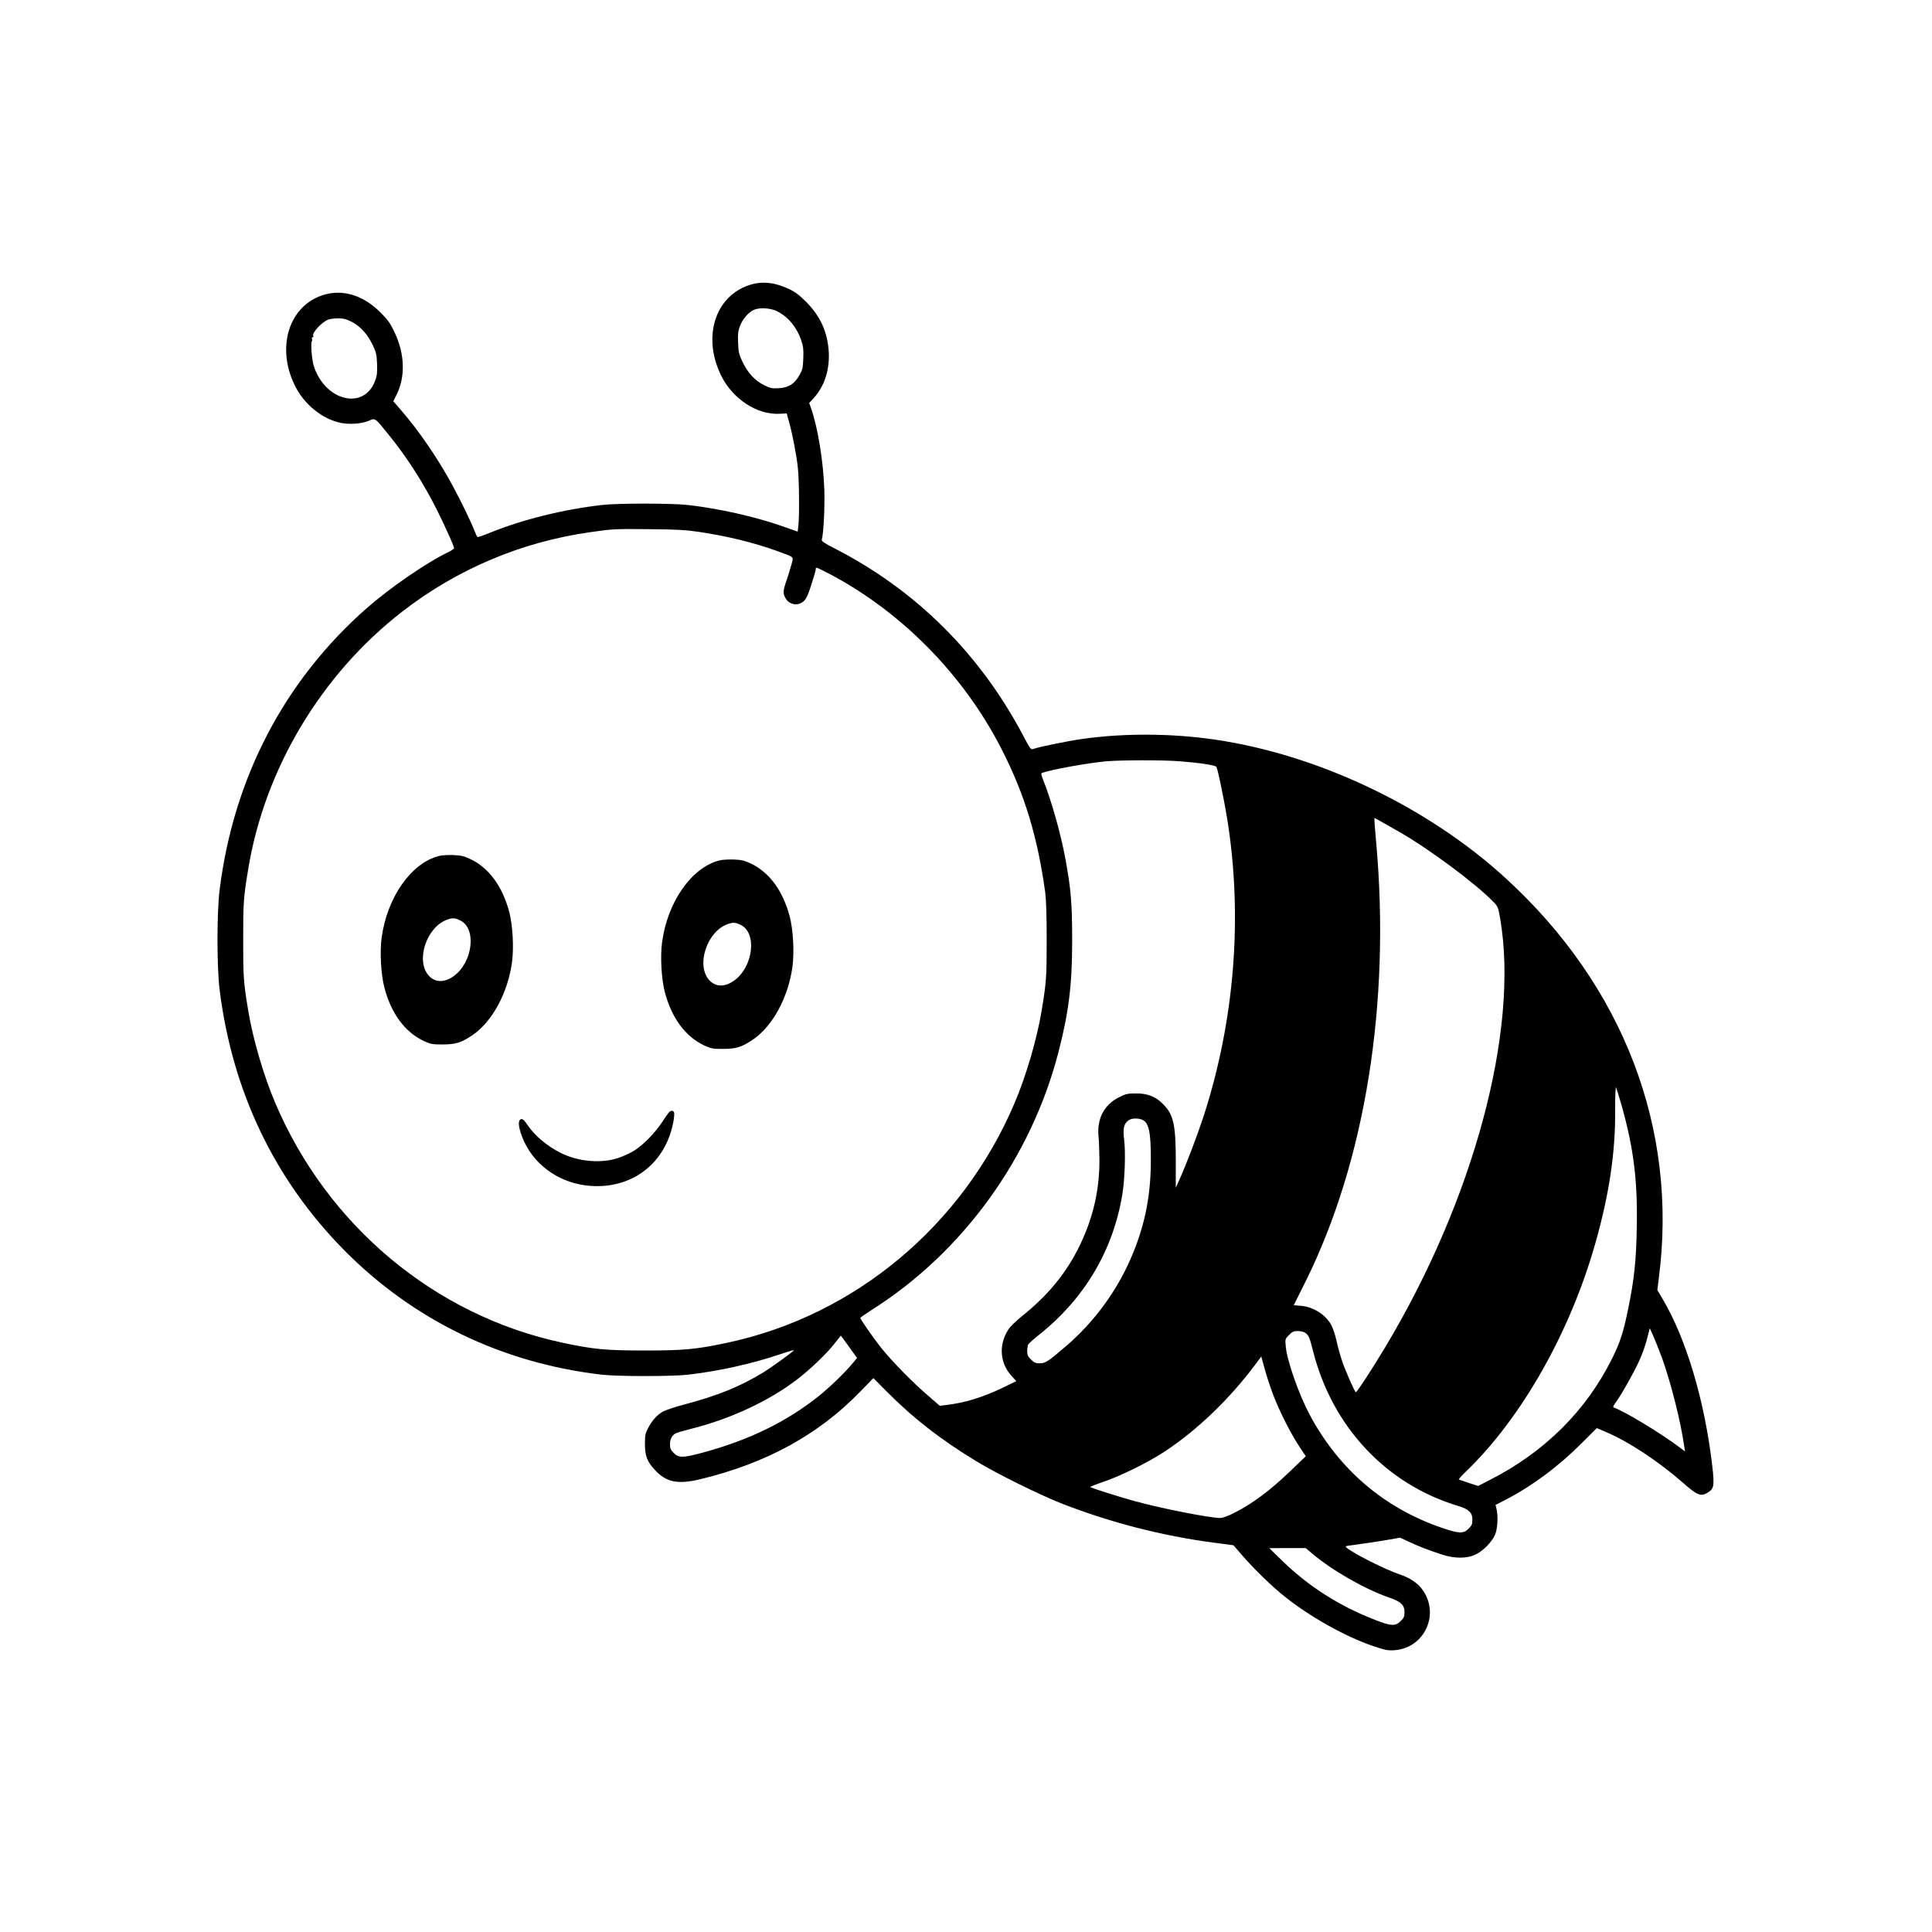<?xml version="1.0" standalone="no"?>
<!DOCTYPE svg PUBLIC "-//W3C//DTD SVG 20010904//EN"
 "http://www.w3.org/TR/2001/REC-SVG-20010904/DTD/svg10.dtd">
<svg version="1.0" xmlns="http://www.w3.org/2000/svg"
 width="1736pt" height="1736pt" viewBox="0 0 1736 1736"
 preserveAspectRatio="xMidYMid meet">
<g transform="translate(0,1736) scale(0.1,-0.1)"
fill="#000000" stroke="none">
<path d="M6728 14797 c-304 -104 -416 -464 -251 -806 103 -214 324 -360 528
-349 l64 3 21 -75 c31 -113 68 -303 79 -412 12 -110 15 -428 5 -517 l-6 -58
-142 50 c-251 87 -560 156 -841 189 -144 17 -636 17 -780 0 -348 -40 -715
-132 -1010 -252 -53 -22 -101 -38 -105 -35 -4 2 -15 26 -25 52 -30 80 -128
280 -200 413 -132 243 -300 488 -462 675 l-69 80 28 55 c83 164 76 373 -19
569 -37 78 -59 109 -127 176 -154 153 -336 208 -509 155 -308 -95 -427 -464
-260 -809 83 -174 250 -309 421 -342 80 -15 187 -6 248 21 58 25 49 31 185
-137 162 -201 307 -428 428 -671 72 -144 151 -320 151 -336 0 -7 -21 -22 -47
-35 -198 -94 -527 -321 -739 -507 -740 -651 -1197 -1527 -1321 -2534 -25 -204
-25 -686 0 -890 113 -913 491 -1706 1118 -2342 622 -630 1420 -1016 2314
-1120 144 -17 636 -17 780 0 278 32 580 100 827 184 70 24 124 40 121 35 -11
-17 -202 -155 -284 -205 -211 -126 -399 -202 -703 -283 -83 -22 -169 -51 -192
-64 -51 -30 -96 -80 -131 -148 -24 -45 -28 -63 -28 -142 0 -108 20 -159 91
-235 103 -110 205 -130 409 -81 591 143 1058 399 1431 783 l122 125 113 -114
c242 -245 497 -443 820 -638 176 -107 553 -293 749 -371 434 -171 911 -295
1379 -356 l174 -23 87 -100 c105 -120 254 -265 370 -358 226 -182 548 -363
799 -448 111 -37 132 -41 192 -37 273 20 412 332 245 551 -42 55 -110 100
-193 128 -155 51 -510 236 -490 255 2 2 42 9 88 14 46 6 155 22 242 36 l158
27 77 -36 c86 -40 177 -76 297 -115 115 -38 228 -38 306 1 67 32 142 109 172
175 23 51 30 164 14 233 l-9 36 102 53 c237 124 470 299 676 506 l132 132 88
-38 c197 -83 468 -262 688 -455 129 -113 159 -125 222 -86 55 33 60 63 40 235
-67 584 -234 1148 -449 1508 l-45 77 13 103 c175 1342 -317 2628 -1375 3596
-676 619 -1613 1077 -2517 1231 -416 72 -891 79 -1296 20 -132 -19 -385 -71
-433 -89 -21 -8 -27 0 -88 116 -389 738 -965 1311 -1694 1685 -91 46 -121 66
-118 78 16 55 28 288 23 451 -9 256 -59 563 -121 737 l-15 42 40 43 c96 106
144 251 136 413 -10 178 -74 322 -202 451 -62 62 -98 90 -155 117 -132 62
-247 73 -362 34z m249 -231 c101 -48 182 -144 223 -266 18 -53 21 -82 18 -160
-3 -84 -7 -102 -34 -150 -45 -80 -97 -113 -185 -118 -62 -4 -77 -1 -133 27
-82 40 -147 111 -194 209 -32 68 -37 87 -40 172 -3 79 0 105 17 151 24 62 77
124 125 145 51 22 143 17 203 -10z m-3820 -96 c79 -40 145 -112 191 -208 32
-68 37 -87 40 -172 3 -79 0 -105 -18 -153 -99 -264 -444 -183 -549 129 -19 56
-32 217 -18 230 3 3 3 12 0 20 -3 8 0 14 7 14 6 0 8 4 5 10 -16 26 73 124 136
149 13 5 51 10 85 10 48 1 73 -5 121 -29z m3123 -1889 c263 -40 495 -97 705
-173 160 -59 147 -45 124 -129 -11 -40 -31 -103 -44 -142 -30 -85 -31 -112 -5
-155 35 -57 108 -69 159 -26 24 20 39 50 71 149 22 68 40 131 40 140 0 20 1
20 73 -16 671 -338 1252 -921 1600 -1607 205 -402 320 -782 389 -1282 8 -63
13 -207 13 -425 0 -335 -3 -381 -46 -640 -42 -253 -139 -584 -244 -830 -469
-1100 -1434 -1905 -2575 -2149 -280 -60 -390 -71 -745 -71 -355 0 -465 11
-745 71 -1141 244 -2106 1049 -2575 2149 -105 246 -202 577 -244 830 -43 259
-46 305 -46 640 0 335 3 381 46 640 148 896 654 1743 1379 2306 497 386 1076
631 1700 718 202 29 210 29 535 26 237 -2 317 -7 435 -24z m4327 -2062 c180
-14 314 -35 323 -50 12 -18 67 -286 95 -454 144 -884 70 -1820 -210 -2685 -58
-176 -156 -434 -217 -569 l-33 -73 0 239 c0 330 -20 418 -116 514 -66 66 -137
94 -239 94 -76 0 -92 -3 -152 -33 -137 -67 -204 -196 -187 -357 4 -33 7 -122
8 -199 2 -270 -55 -524 -174 -771 -120 -250 -286 -453 -524 -643 -53 -43 -106
-94 -122 -121 -87 -136 -75 -300 31 -415 l42 -46 -123 -60 c-182 -87 -338
-135 -509 -155 l-55 -7 -110 95 c-130 111 -323 308 -418 427 -70 88 -187 256
-186 268 0 4 46 36 102 72 819 518 1432 1365 1678 2317 94 365 123 607 123
1008 0 321 -11 458 -60 723 -42 231 -127 530 -203 720 -16 39 -18 54 -8 57 83
30 404 88 572 104 133 12 525 13 672 0z m1963 -632 c271 -155 686 -463 848
-630 42 -43 44 -48 62 -153 171 -1001 -237 -2522 -1033 -3849 -114 -191 -254
-405 -264 -405 -9 0 -95 194 -124 282 -17 49 -39 131 -50 181 -11 50 -32 113
-46 140 -53 96 -163 165 -277 174 l-61 5 107 215 c536 1081 764 2501 633 3951
-8 89 -15 174 -15 188 l0 25 58 -32 c31 -18 104 -59 162 -92z m1999 -2453
c111 -393 147 -684 138 -1113 -5 -282 -23 -456 -73 -701 -46 -230 -74 -317
-150 -470 -233 -467 -604 -836 -1093 -1086 l-109 -56 -84 27 c-45 15 -86 29
-90 31 -3 2 25 34 64 71 504 486 941 1259 1167 2066 121 432 175 794 174 1166
-1 135 3 228 8 220 4 -9 26 -78 48 -155z m-4305 -136 c59 -26 77 -109 77 -357
0 -308 -47 -560 -156 -831 -131 -326 -343 -621 -610 -849 -157 -135 -182 -151
-232 -151 -38 0 -51 6 -79 34 -28 28 -34 42 -34 76 0 23 4 49 9 59 6 10 51 51
102 91 406 324 662 758 744 1260 22 134 30 376 16 487 -13 104 -3 146 40 177
27 19 87 21 123 4z m4671 -2143 c79 -220 168 -571 199 -794 l7 -43 -48 36
c-168 127 -502 329 -592 358 -10 3 -5 17 22 53 55 78 171 285 215 387 22 51
51 133 63 183 l23 90 33 -73 c18 -40 53 -129 78 -197z m-3207 229 c31 -22 39
-40 71 -166 172 -678 655 -1194 1301 -1389 98 -29 130 -60 130 -124 0 -40 -5
-52 -34 -81 -45 -45 -84 -45 -223 2 -529 176 -941 527 -1206 1024 -97 182
-203 485 -214 612 -6 67 -6 67 30 103 29 29 42 35 79 35 24 0 54 -7 66 -16z
m-4083 -148 l56 -78 -38 -46 c-67 -82 -207 -217 -308 -298 -291 -231 -623
-393 -1035 -505 -184 -50 -221 -50 -266 -5 -28 28 -34 41 -34 78 0 46 18 81
52 99 11 6 73 24 137 40 361 91 704 252 960 449 116 90 261 229 331 319 l55
70 17 -22 c9 -12 42 -57 73 -101z m3800 -422 c60 -152 151 -330 227 -447 l61
-92 -125 -120 c-190 -184 -352 -306 -522 -391 -51 -26 -102 -44 -121 -44 -95
0 -551 90 -785 156 -119 33 -366 111 -384 122 -4 2 45 22 110 44 155 51 408
176 559 275 290 191 580 469 810 776 l58 78 33 -119 c18 -66 54 -173 79 -238z
m344 -1412 c179 -152 471 -320 696 -398 104 -36 135 -66 135 -129 0 -40 -5
-52 -34 -81 -48 -48 -88 -46 -234 12 -319 124 -593 299 -831 530 l-116 113
164 1 163 0 57 -48z"/>
<path d="M3946 9669 c-251 -62 -468 -372 -517 -736 -17 -129 -6 -326 24 -444
61 -234 183 -401 353 -482 64 -29 77 -32 169 -32 119 0 171 16 272 85 177 121
317 380 354 657 17 129 6 326 -24 444 -61 234 -184 402 -353 481 -58 27 -82
32 -154 35 -47 1 -102 -2 -124 -8z m190 -580 c148 -71 113 -375 -58 -499 -85
-62 -169 -60 -227 5 -118 135 -18 435 166 501 52 18 70 17 119 -7z"/>
<path d="M6466 9629 c-251 -62 -468 -372 -517 -736 -17 -129 -6 -326 24 -444
61 -234 183 -401 353 -482 64 -29 77 -32 169 -32 119 0 171 16 272 85 177 121
317 380 354 657 17 129 6 326 -24 444 -61 234 -184 402 -353 481 -58 27 -82
32 -154 35 -47 1 -102 -2 -124 -8z m190 -580 c148 -71 113 -375 -58 -499 -85
-62 -169 -60 -227 5 -118 135 -18 435 166 501 52 18 70 17 119 -7z"/>
<path d="M6009 7363 c-8 -10 -37 -51 -64 -92 -61 -92 -162 -195 -240 -246 -32
-21 -97 -52 -144 -68 -155 -54 -363 -36 -522 43 -127 64 -237 158 -303 257
-32 48 -50 58 -66 38 -26 -31 18 -173 86 -276 139 -210 384 -330 649 -316 333
17 584 242 646 580 7 36 9 72 6 81 -8 21 -30 20 -48 -1z"/>
</g>
</svg>
